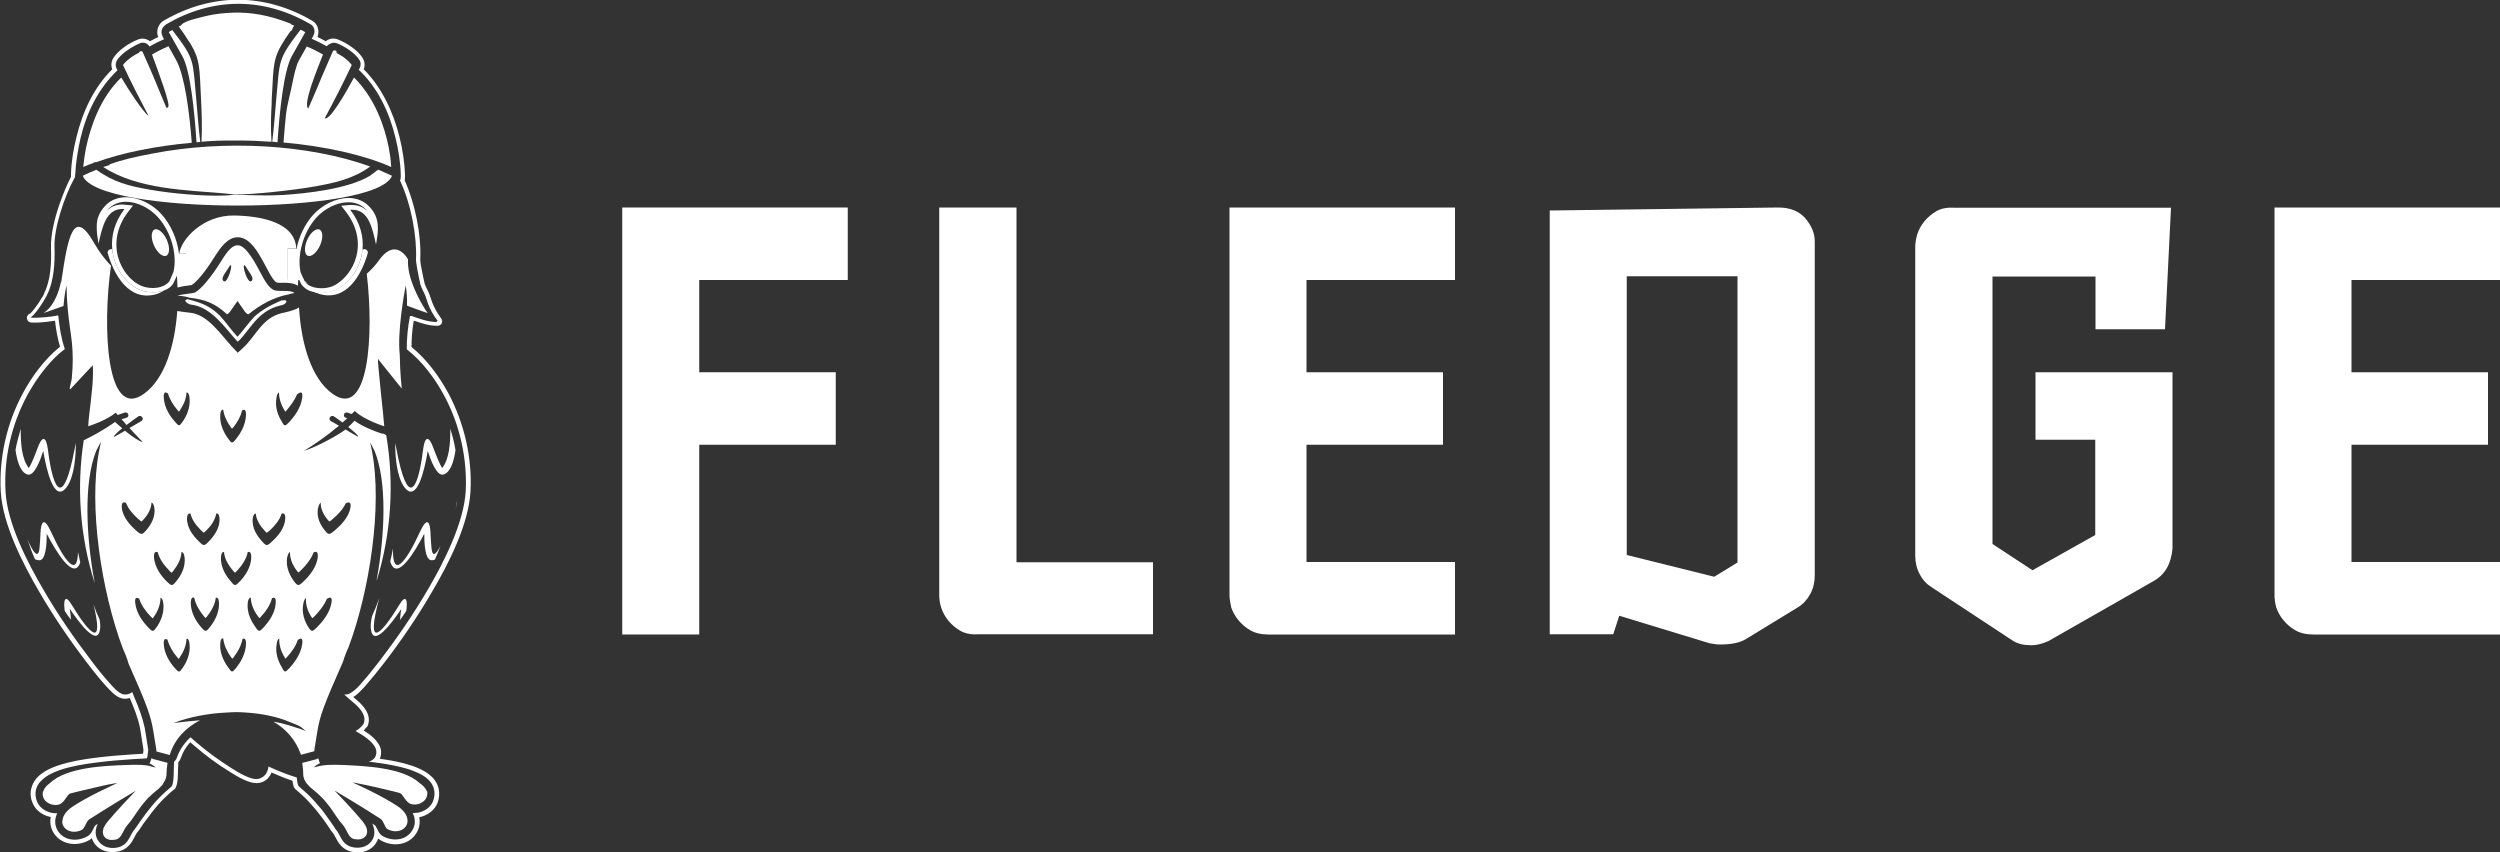 <?xml version="1.0" encoding="utf-8"?>
<!-- Generator: Adobe Illustrator 23.0.6, SVG Export Plug-In . SVG Version: 6.00 Build 0)  -->
<svg version="1.1" id="Layer_1" xmlns="http://www.w3.org/2000/svg" xmlns:xlink="http://www.w3.org/1999/xlink" x="0px" y="0px"
	 viewBox="0 0 1000 340.9" style="enable-background:new 0 0 1000 340.9;" xml:space="preserve">
<rect x="0" y="0" width="1000" height="340.9" fill="#333333" stroke="none"/>
<style type="text/css">
	.st0{fill-rule:evenodd;clip-rule:evenodd;fill:#050505;}
	.st1{fill-rule:evenodd;clip-rule:evenodd;fill:#2B2B28;}
	.st2{fill-rule:evenodd;clip-rule:evenodd;fill:#FFCC04;}
	.st3{fill-rule:evenodd;clip-rule:evenodd;fill:#EF8B22;}
	.st4{fill-rule:evenodd;clip-rule:evenodd;fill:#FFFFFF;}
	.st5{fill-rule:evenodd;clip-rule:evenodd;fill:#3F3E3B;}
	.st6{fill-rule:evenodd;clip-rule:evenodd;fill:#8E764C;}
	.st7{fill-rule:evenodd;clip-rule:evenodd;fill:#917E56;}
	.st8{fill-rule:evenodd;clip-rule:evenodd;fill:#B99B60;}
	.st9{fill-rule:evenodd;clip-rule:evenodd;fill:#60605E;}
	.st10{fill:#B99B60;}
	.st11{fill:#050505;}
	.st12{fill:#2B2B28;}
	.st13{fill:#FFCC04;}
	.st14{fill:#EF8B22;}
	.st15{fill:#FFFFFF;}
	.st16{fill:#3F3E3B;}
	.st17{fill:#8E764C;}
	.st18{fill:#917E56;}
	.st19{fill:#60605E;}
	.st20{fill:#525252;}
	.st21{fill-rule:evenodd;clip-rule:evenodd;fill:#525252;}
</style>
<polygon class="st15" points="248.9,253.7 248.9,253.8 279.7,253.8 279.7,177.9 334.3,177.9 334.3,148.9 279.7,148.9 279.7,112 
	339.1,112 339.1,83 248.9,83 "/>
<path class="st15" d="M406.6,83h-30.9v155.2c0,1.4,0.2,3.1,0.8,4.9c0.6,1.8,1.5,3.5,2.8,5.1c1.3,1.6,2.9,3,4.8,4.1
	c1.9,1.1,4.3,1.6,7.2,1.4h69.9v-28.8h-54.6V83z"/>
<path class="st15" d="M491.8,238.1c0,1.4,0.3,3,0.7,4.9c0.6,1.7,1.5,3.4,2.8,5c1.3,1.6,2.9,3,4.8,4.1c1.9,1.1,4.3,1.7,7.2,1.7H582
	v-29h-59.4v-46.9h54.6v-29h-54.6V112H582V83h-90.2V238.1z"/>
<path class="st15" d="M711.3,83l-91.4,1.2v169.5v0h25.4l2.4-7.4l36.1,11c1.6,0.3,3,0.5,4.3,0.5c4.6,0,8.1-0.8,10.3-2.2l20.8-12.7
	c2.1-1.3,3.7-3.1,4.9-5.3c1.2-2.2,1.8-4.7,1.8-7.4V96.6c0-3.2-1.2-6.2-3.7-9.2C719.7,84.5,716.1,83,711.3,83z M695,225l-9.3,5.7
	l-35-8.7V110.5H695V225z"/>
<path class="st15" d="M814.2,175.9h23.9V214L813,228.1l-16-10.5v-107h41.2v21.1H866l2.4-48.6h-86.7c-2.9-0.2-5.3,0.3-7.2,1.4
	c-1.9,1.1-3.5,2.5-4.8,4.1c-1.3,1.6-2.2,3.3-2.8,5.1c-0.5,1.8-0.8,3.5-0.8,4.9v123.7c0,2.7,0.6,5.2,1.8,7.4c1.2,2.3,2.8,4,4.9,5.3
	l32.5,21.4c1.8,1.1,4.2,1.7,7.2,1.7c2.2,0,4.5-0.6,6.9-1.7l41.9-23.9c4.7-2.6,7.2-7,7.7-13.2v-70.4h-54.8V175.9z"/>
<path class="st15" d="M1000,112V83h-90.2v155.1c0,1.4,0.2,3,0.7,4.9c0.6,1.7,1.5,3.4,2.8,5c1.3,1.6,2.9,3,4.8,4.1
	c1.9,1.1,4.3,1.7,7.2,1.7h74.7v-29h-59.4v-46.9h54.6v-29h-54.6V112H1000z"/>
<path class="st15" d="M164.6,138.8c0-3.5,0.3-7.1,0.9-10.5l0.5,0.1c2.8,1,6.1,2,9.1,1.9c0.7,0,1.3-0.4,1.6-1
	c0.3-0.6,0.2-1.3-0.2-1.9c-1.5-2-2.7-4.1-3.6-6.4c-0.6-1.5-1-3.2-1.7-4.6c-0.5-0.9-0.9-1.8-1.3-2.8c-0.5-2-0.9-4.1-1.3-6.2
	c-0.2-0.8-0.3-1.6-0.4-2.4c0-0.4-0.1-0.9-0.1-1.2c0.5-9.8-2.1-22.5-6.2-31.6c0-0.4,0.1-0.8,0.1-1.2c0-0.2,0-0.4,0-0.6
	c0-0.2,0-0.5,0-0.7c-0.2-4.9-1-10.1-2.2-14.9c-2.5-10-7-19.7-14.3-27.1c0.6-1.5,0.4-3.2-0.5-4.6c-2.1-3.2-6.3-5.9-9.8-7.3
	c-1.7-0.7-3.6-0.4-4.9,0.7c-1.1-0.6-2.2-1.2-3.3-1.7c0.4-1.1,0.5-2.3,0.2-3.4c-0.3-1.3-1.1-2.4-2.3-3.1c-19.2-11.2-40.2-11.2-59.5,0
	c-1.2,0.7-1.9,1.8-2.3,3.1c-0.3,1.2-0.3,2.3,0.2,3.4c-1.1,0.5-2.2,1.1-3.3,1.7c-1.3-1-3.1-1.4-4.8-0.7c-3.5,1.4-7.7,4.1-9.8,7.3
	c-0.9,1.4-1.1,3.1-0.5,4.6C37.5,35,33,44.8,30.6,54.8c-1.2,4.7-2.1,10-2.2,14.9c0,0.2,0,0.5,0,0.7c0,0.1,0,0.2,0,0.3
	c-1.8,3.5-3.3,7.3-4.6,11c-1.8,5.1-3.6,12.1-3.4,17.5c0.2,5.7-0.1,12.9-2.7,18v0.1c-0.1,0.3-0.2,0.6-0.4,0.9c-0.6,1-1.2,1.9-1.8,2.9
	c-0.6,0.9-2.7,3.9-3.6,4.4c-0.8,0.3-1.3,1.1-1.1,2c0.1,0.8,0.8,1.5,1.7,1.5c1.9,0.1,3.9,0,5.7-0.2c1.1-0.2,2.5-0.3,3.8-0.5
	c0.4,3.5,1,7,2,10.4c-6.1,4.9-11.3,11.9-14.9,18.7c-6.4,11.9-9.5,25.6-8.8,39.1c0.7,13.2,8.9,29.1,15.5,40.4
	c5.7,9.8,12.1,19.2,19,28.2c2.4,3.2,4.9,6.3,7.5,9.2c1.6,1.7,3.9,4.4,6.3,5c0.6,0.2,1.2,0.2,1.8,0.2c0.5-0.1,1-0.1,1.5-0.3
	c0,0.1,0.1,0.1,0.1,0.2c1.6,3.8,3.2,7.7,4,11.8c0.1,0.6,0.2,1.2,0.3,1.8c0.3,2.1,0.7,4.2,1,6.3c0,0.3,0.1,0.6,0.1,0.9
	c-0.1,0.4-0.1,0.9-0.2,1.3c-1.6,0.1-3.3,0.2-4.9,0.3c-4.7,0.3-9.4,0.7-14,1.3c-5,0.6-10.3,1.5-15.1,3.1c-4.4,1.5-9.3,4-10.6,8.9
	c-0.6,2-0.4,4.1,0.4,6c1.2,3.1,4.1,5.1,7.3,5.7c-0.4,2.1-0.1,4.2,1,6.1c2.9,5,9.4,5.9,14.3,3.2c0.4-0.3,0.8-0.5,1.1-0.8
	c0.3,0.8,0.7,1.6,1.3,2.4c2.3,2.9,6.2,3.7,9.7,2.8c1.1-0.3,2.1-0.8,3-1.5c1.4-1.1,2.1-2.3,2.9-3.8c0.5-0.9,0.9-1.9,1.6-2.6
	c0.3-0.3,0.5-0.7,0.8-1.1c0.4-0.6,0.8-1.2,1.2-1.8c1.2-1.6,2.3-3.1,3.5-4.7c0.4-0.5,0.8-1,1.2-1.5c1.6-2,3.4-3.9,5.4-5.7
	c0.6-0.6,1.2-1.1,1.8-1.6c0.4-0.3,1-0.7,1.2-1.2c0.9-1.8,0.9-5.3,0.9-7.3c0.1-0.9,0.1-1.8,0.1-2.7c0.4-0.5,0.8-1.1,1-1.7
	c0.8-2.4,2.1-4.6,3.8-6.4c0.5,0.4,0.9,0.8,1.4,1.2c4.5,3.9,9.3,7.5,14.4,10.6c3,1.9,8.4,5.3,12.1,4.4c2.4-0.6,3.8-2.1,4.6-4.1
	c2.8,1.2,5.6,2.4,8.4,3.3c0.1,1,0.3,2,0.7,2.8c0.3,0.5,0.8,0.9,1.2,1.2c0.6,0.5,1.2,1.1,1.8,1.6c1.9,1.7,3.7,3.7,5.4,5.7
	c0.4,0.5,0.8,1,1.2,1.5c1.2,1.5,2.4,3.1,3.5,4.7c0.4,0.6,0.8,1.2,1.2,1.8c0.2,0.4,0.5,0.8,0.8,1.1c0.7,0.8,1.1,1.7,1.6,2.6
	c0.8,1.5,1.6,2.8,2.9,3.8c0.9,0.7,1.9,1.2,3,1.5c3.5,0.9,7.4,0.2,9.7-2.8c0.6-0.8,1-1.6,1.3-2.4c0.3,0.3,0.7,0.6,1.1,0.8
	c4.9,2.7,11.4,1.9,14.3-3.2c1.1-1.9,1.4-4,1-6.1c3.1-0.6,6.1-2.7,7.3-5.7c0.7-1.9,0.9-4,0.4-6c-1.3-4.9-6.2-7.4-10.6-8.9
	c-4.1-1.4-8.5-2.2-12.9-2.8c0.1-0.1,0.1-0.3,0.2-0.4c0.5-1.5,0.5-3.2-0.2-4.6c-1.1-2.5-3.8-4.7-6.4-6.3c0.4-0.5,0.8-1,1.5-1.7
	c1.8-4.1-1.2-7.9-4.2-10.4c-0.5-0.4-1-0.9-1.5-1.3c1.9-1.1,3.6-3.1,4.9-4.5c2.6-3,5.1-6.1,7.5-9.2c6.9-9,13.3-18.4,19-28.2
	c6.7-11.3,14.8-27.2,15.5-40.4c0.7-13.5-2.5-27.2-8.8-39.1C175.7,150.6,170.7,143.7,164.6,138.8z M186.3,196.3
	c-0.7,12.8-8.8,28.7-15.2,39.6c-5.7,9.7-12.1,19.1-18.9,28c-2.4,3.1-4.8,6.2-7.4,9.1c-0.9,1.1-2.5,2.9-4.1,3.9
	c-0.6,0.4-1.1,0.7-1.6,0.8c-0.4,0.1-0.8,0.1-1.2,0.1c-0.1,0-0.2,0-0.2,0c0.6,0.6,1.3,1.2,1.9,1.7c0.7,0.6,1.4,1.2,2.1,1.8
	c2.3,2,5.1,5,3.7,8.3c-1.1,1.4-2.1,2.3-3.2,2.8c2.9,1.6,6.8,4.1,8,6.8c0.4,1,0.5,2.1,0.1,3.1c-0.1,0.3-0.3,0.5-0.4,0.8
	c0,0,0,0.1-0.1,0.1c-0.6,0.8-1.4,1.2-2.3,1.5c0.6,0.1,1.3,0.1,1.9,0.2c4.9,0.6,10.1,1.5,14.7,3c3.3,1.2,7.3,2.9,8.9,6.2
	c0.3,0.5,0.5,1,0.6,1.6c0.4,1.6,0.2,3.3-0.4,4.8c-1.2,3.1-4.8,4.9-8.1,4.7c0.1,0.2,0.2,0.5,0.3,0.7c0.8,2,0.7,4.2-0.4,6.1
	c-2.4,4.2-7.8,4.7-11.8,2.5c-1.2-0.6-1.7-1.6-2.2-2.7c-0.2-0.3-0.3-0.6-0.5-0.9c-0.1-0.1-0.2-0.4-0.3-0.6c0,0,0,0,0,0
	c-0.4-0.3-0.9-0.6-1.3-0.9c1.1,2.4,1.3,5-0.4,7.2c-1.9,2.4-5,2.9-7.8,2.2c-0.8-0.2-1.6-0.6-2.3-1.1c-2.1-1.7-2.5-4.2-4.2-6.1
	c-0.1-0.1-0.3-0.4-0.5-0.8c-0.8-1.1-2.4-3.5-4.2-5.9c-0.6-0.8-1.2-1.6-1.9-2.3c-4.1-5.1-8.1-7.9-8.2-8.2c0,0,0-0.1-0.1-0.2
	c0,0,0,0,0,0c-0.3-0.7-0.5-1.9-0.6-3.2c-3.9-1.2-7.7-2.7-11.3-4.4c-0.3,2-1.1,3.7-2.9,4.5c-0.3,0.2-0.6,0.3-1,0.4
	c-2.9,0.8-8.3-2.6-10.7-4.1c-4.9-3.1-9.8-6.6-14.2-10.4c-0.8-0.7-1.6-1.4-2.4-2.1c-2.4,2.2-4.4,5-5.5,8.3c-0.2,0.6-0.6,1.1-1.1,1.5
	c-0.1,3.4,0,8.1-0.8,9.6c0,0,0,0,0,0.1c0,0,0,0.1-0.1,0.1c-0.1,0.3-4.1,3.1-8.2,8.2c-3.1,3.7-6.1,8.4-6.6,9
	c-1.7,1.9-2.1,4.4-4.2,6.1c-0.7,0.5-1.5,0.9-2.3,1.1c-2.8,0.7-5.9,0.2-7.8-2.2c-1.8-2.2-1.6-4.8-0.5-7.2c-0.4,0.3-0.8,0.5-1.1,0.8
	c-0.1,0.2-0.2,0.4-0.3,0.5c-0.5,1.1-1,2.2-1.8,3c-0.3,0.3-0.6,0.6-1.1,0.8c-4,2.2-9.4,1.7-11.8-2.5c-1.1-1.9-1.2-4.1-0.4-6.1
	c0.1-0.2,0.2-0.5,0.3-0.7c-3.3,0.2-6.9-1.6-8.1-4.7c-0.6-1.5-0.8-3.2-0.4-4.8c0.4-1.4,1.1-2.6,2.1-3.5c2-2.1,4.9-3.4,7.5-4.3
	c4.7-1.6,9.9-2.4,14.7-3c4.6-0.6,9.2-1,13.9-1.3c1.7-0.1,3.4-0.2,5.2-0.3c0.3,0,0.7-0.1,1-0.1c0.1-0.3,0.1-0.7,0.2-0.9
	c0.1-0.8,0.2-1.7,0.3-2.5c0-0.2-0.1-0.4-0.1-0.6c-0.3-2.1-0.7-4.2-1-6.3c-0.1-0.6-0.2-1.2-0.3-1.8c-0.9-4.2-2.4-8.2-4.1-12.1
	c-0.3-0.8-0.6-1.5-0.9-2.3c-0.7,0.6-1.5,0.9-2.5,1c-0.4,0-0.8,0-1.2-0.1c-1.8-0.4-4.2-3.1-5.4-4.5c-2.6-2.9-5.1-6-7.4-9.1
	c-6.8-8.9-13.3-18.3-18.9-28C11,225.1,2.8,209.2,2.2,196.4c-0.7-13.2,2.4-26.5,8.6-38.1c2.7-5,6.4-10.4,10.7-14.8
	c0.1-0.1,0.2-0.2,0.3-0.3c0.6-0.6,1.2-1.1,1.7-1.6c0.3-0.3,0.7-0.6,1.1-0.9c0.3-0.3,0.6-0.5,1-0.8c0.1-0.1,0.2-0.2,0.3-0.3
	c0,0,0-0.1,0-0.1c-1.4-4.1-2.1-8.4-2.6-13.3c-0.1,0-0.2,0-0.3,0c-2.6,0.6-8,1-10.3,0.9c0.1,0,0.1-0.1,0.2-0.1c-0.3,0-0.5,0-0.8,0
	c1.6-0.6,5.2-6,6.8-9.2c2.7-5.5,3.1-12.9,2.9-18.9c-0.3-7.3,3.8-20.2,8.2-28.1c0-0.4,0-0.7,0.1-1.1c0.2-4.7,1.1-10,2.1-14.4
	c2.4-10.3,7.2-20,14.8-27.2c-0.2-0.3-0.3-0.5-0.4-0.7c-0.5-1.1-0.4-2.3,0.2-3.3c0.5-0.7,1.1-1.5,1.8-2.1c2.1-2,5-3.7,7.4-4.7
	c1.4-0.6,3,0,3.8,1.3c1.9-1.1,3.9-2.1,5.8-2.9c-0.2-0.4-0.4-0.8-0.6-1.2c-0.4-0.8-0.5-1.6-0.3-2.5c0.2-0.7,0.5-1.2,1-1.6
	c0.2-0.2,0.5-0.5,0.8-0.7c18.7-10.9,39-10.9,57.7,0c0.8,0.4,1.3,1.1,1.5,2c0.2,0.9,0.1,1.7-0.3,2.5l-0.7,1.3c2,0.9,4.1,1.9,6,3
	c0.3-0.4,0.7-0.7,1.2-0.9c0.8-0.5,1.9-0.7,2.8-0.3c3.1,1.2,7.1,3.7,9,6.6c0.7,1,0.7,2.2,0.2,3.3c-0.1,0.2-0.2,0.4-0.4,0.7
	c7.6,7.2,12.2,16.9,14.7,27.2c1.1,4.4,2,9.9,2.1,14.6c0,0.2,0,0.4,0,0.5c0,0.2,0,0.4,0,0.7c0,0.5-0.1,0.9-0.3,1.3
	c4.5,9.5,6.8,22.5,6.4,31.4c-0.1,1.2,0.8,5.8,1.8,10.4c0.4,1.1,0.9,2.1,1.4,3.1c1.2,2.2,1.3,5.8,5.5,11.3c-0.2,0-0.3,0-0.5,0
	c0.1,0.1,0.2,0.3,0.3,0.4c-3.5,0.1-7.7-1.5-10.2-2.4l-0.7,0c-0.9,4.4-1.3,8.9-1.3,13.3c6.3,4.9,11.5,12,15,18.6
	C183.9,169.8,186.9,183.2,186.3,196.3z"/>
<path class="st15" d="M65.5,313c1.5-2.3,1-3.8,1.2-5.3c0.1-0.8,0.2-1.7,0.3-2.6c0,0-0.1,0-0.1,0l-5.3-1.4c-0.4-0.1-0.7-0.2-1-0.4
	c-0.3,0.9-0.5,1.6-0.8,2.1c1,0.4,1.8,1,2.5,1.6c-0.7-0.2-1.7-0.3-2.8-0.4c0.5,0,1.1,0,1.8,0.1c-3.6-1-7.2-0.8-10.9-0.7
	c-8.1,0.3-23.8,0.8-30.5,7.3c-1.4,1-2.3,2.1-2.6,3.3c0,0,0-0.1-0.1-0.1c-0.2,0.8-0.2,1.7,0.2,2.7c0.8,1.8,2.9,2.8,4.9,2.8
	c0.9,0,1.8-0.3,2.4-0.8c1.6-1.3,2.3-3.5,3.4-3.8c1.4-0.4,2.8-0.7,4-1c7.3-1.8,11.5-2.7,13.5-3c0.8-0.1,1.2-0.2,1.4-0.2l0,0
	c-1.3,0.6-12.2,5.5-18.2,9.6c-2.7,1.9-3.8,3.9-3.8,5.6c0-0.1-0.1-0.1-0.1-0.2c-0.3,3.5,3.9,5.9,8.1,3.6c0.1-0.1,0.2-0.2,0.3-0.3
	c0.6-0.7,1.1-2.3,1.9-3.3c0.1-0.1,0.3-0.3,0.4-0.4c6.7-4.3,17.1-10.6,18.7-11.5c-1.4,1.5-7.6,7.9-11.3,12.4c-0.6,0.7-1,1.4-1.3,2
	c0,0,0-0.1,0-0.1c-0.6,1.2-0.7,2.3-0.4,3.2c0,0.1,0,0.1,0.1,0.2c0,0.1,0.1,0.2,0.1,0.3c0,0.1,0.1,0.2,0.2,0.3c0,0,0,0,0,0
	c0.7,1.1,2.2,1.6,4,1.3c0.2,0,0.5-0.1,0.7-0.1c2.5-0.6,2.5-3.6,5-6.3c0.3-0.3,0.5-0.7,0.9-1.1c0.3-0.4,0.6-0.9,1-1.4
	c0.5-0.8,1.1-1.6,1.7-2.5c0.4-0.6,0.9-1.2,1.3-1.8c0.7-0.9,1.4-1.8,2.2-2.7c0.5-0.6,1.1-1.2,1.7-1.7c0.6-0.6,1.2-1.1,1.8-1.6
	c1.4-1.1,2.4-2.1,3.1-2.9C65.2,313.4,65.4,313.2,65.5,313z"/>
<path class="st15" d="M167.8,313.2c-6.8-6.3-22.3-6.8-30.3-7.2c-3.7-0.1-7.3-0.3-10.9,0.7c0.1,0,0.1,0,0.1,0
	c-0.5,0.1-0.9,0.1-1.2,0.2c0.7-0.6,1.5-1.2,2.5-1.6c-0.2-0.5-0.5-1.1-0.7-2c-0.2,0.1-0.5,0.3-0.8,0.4l-5.3,1.4c-0.1,0-0.2,0-0.3,0
	c0.1,0.9,0.2,1.8,0.3,2.6c0.2,1.5-0.3,3.1,1.2,5.3c0.1,0.2,0.3,0.4,0.5,0.6c0.7,0.9,1.7,1.8,3.1,2.9c0.6,0.5,1.2,1,1.8,1.6
	c0.6,0.6,1.1,1.1,1.7,1.7c0.8,0.9,1.5,1.8,2.2,2.7c0.5,0.6,0.9,1.2,1.3,1.8c0.6,0.9,1.2,1.7,1.7,2.5c0.4,0.5,0.7,1,1,1.4
	c0.3,0.4,0.6,0.8,0.9,1.1c2.5,2.7,2.5,5.7,5,6.3c0.2,0.1,0.5,0.1,0.7,0.1c1.8,0.3,3.2-0.3,4-1.3c0,0,0,0,0,0
	c0.1-0.1,0.1-0.2,0.2-0.3c0-0.1,0.1-0.2,0.1-0.3c0-0.1,0-0.1,0.1-0.2c0.3-0.9,0.2-1.9-0.4-3.2c0,0,0,0.1,0,0.1
	c-0.3-0.6-0.7-1.3-1.3-2c-3.6-4.4-9.6-10.6-11.2-12.3c2.1,1.2,12.1,7.2,18.5,11.4c1.2,0.9,1.7,3.5,2.6,4c4.2,2.3,8.4-0.1,8.1-3.6
	c0,0,0,0,0,0c-0.1-1.7-1.2-3.6-3.8-5.4c-6-4.1-16.9-9.1-18.2-9.6l0,0c0.2,0,0.6,0.1,1.4,0.2c2,0.4,6.2,1.2,13.5,3
	c1.3,0.3,2.6,0.6,4,1c1.1,0.3,1.8,2.5,3.4,3.8c0.6,0.5,1.5,0.8,2.4,0.8c1.9,0.1,4.1-1,4.9-2.8c0.4-1,0.4-1.9,0.2-2.7
	c0,0,0,0.1-0.1,0.1C170.2,315.3,169.3,314.2,167.8,313.2z"/>
<path class="st15" d="M172.6,219.3c-0.2-1.9-0.3-4.4-0.4-6.1c-0.2-4.6-1.4-6.5-4.1-0.7c-6.1,13.3-11.2,18.9-10.9,6.9
	c-0.3,1.7-0.7,3.4-1.1,5.1c0,0.1,0.1,0.3,0.1,0.4c2.6,7.8,9.8-4.3,13.5-11.4c0,3.8,0.3,10.7,3,10.6c0.5,0,0.9-0.1,1.3-0.3
	c0.8-1.8,1.5-3.7,2.2-5.5C174.5,221.7,173,223.1,172.6,219.3z"/>
<path class="st15" d="M182.9,200.3c0,0.1-0.1,0.5-0.3,1.1c-0.1,0.7-0.2,1.5-0.3,2.2C182.5,202.4,182.7,201.4,182.9,200.3z"/>
<path class="st15" d="M162.5,244.4l0.1-0.8c0.4-3.4-0.2-6.1-2.8-1.8c-8.1,13.3-13.5,17.5-8.1-2.5c-0.9,2.4-1.8,4.8-2.9,7.2
	c-0.4,2-0.7,3.8-0.4,5.4c1,7.1,8.3-2.6,12.1-8.3c-0.2,1.2-0.4,2.9-0.5,4.4C160.9,246.8,161.7,245.6,162.5,244.4z"/>
<path class="st15" d="M20.3,212.5c-2.7-5.8-3.9-3.9-4.1,0.7c-0.1,1.7-0.2,4.2-0.4,6.1c-0.5,4.7-2.7,1.4-4.9-3.7
	c0.9,2.7,1.9,5.4,3.1,8.1c0,0,0,0,0,0c0.6,0.2,1.1,0.4,1.7,0.4c2.7,0.1,3-6.8,3-10.6c3.7,7.1,10.8,19,13.4,11.5
	c-0.3-1.4-0.6-2.8-0.9-4.2C31,230.9,26.1,225.2,20.3,212.5z"/>
<path class="st15" d="M28.6,241.8c-2.6-4.3-3.2-1.6-2.8,1.8l0.1,0.8c0.8,1.2,1.6,2.4,2.5,3.5c-0.1-1.5-0.3-3.2-0.5-4.4
	c3.8,5.7,11.1,15.4,12.1,8.3c0.2-1.2,0.1-2.6-0.2-4.1c-0.9-1.9-1.7-3.9-2.4-5.9C41.6,258.9,36.3,254.5,28.6,241.8z"/>
<path class="st15" d="M80,288.1c-3.6,0.3-7.2,0.7-10.6,1.1c6.3-2.4,13.9-3.9,21.6-4.2c2.4-0.2,4.8-0.2,7.2,0
	c6.4,0.4,12.5,1.6,17.7,3.8c3.3,1.4,3.8,1.2,6.4,3.6c-2.5-1-4.3-1.5-6.8-2.3c-2-0.6-4-1.1-6.1-1.4c4.9,2.8,8.9,7.2,11,13.2l5.3-1.4
	c0,0,0-0.8,1.3-8.3c1-5.9,2.4-9.9,10.2-27.5c0.6-2.1,1.7-4.8,2.1-5.5c8.6-22.8,13.7-56.8,9.5-78.7l-0.7-3.5l1.7,3.3
	c5.1,12.4,4.2,33.7,0.8,52c0.1-0.2,0.1-0.5,0.2-0.7c0,0.2-0.1,0.4-0.1,0.6c5.9-19.2,7-39.1,3.8-58.1c-0.3-0.2-0.7-0.4-1-0.6
	c-0.3,0-0.6,0-0.9-0.1c-3.1-1-7.4-2.7-10.8-5.1c-0.8,0.9-1.7,1.8-2.5,2.5c2.1,1.7,4,3.3,4,3.9c-0.2,0-2.6-1.4-5.1-2.9
	c-2.4,1.9-11.6,7.1-16.6,8.5c3.7-2.2,8.7-5.6,14-10c-1.6-0.9-2.9-1.7-3.3-1.9c-0.5-0.3-0.7-1-0.3-1.5c0.3-0.5,1-0.7,1.5-0.4
	c0.5,0.3,1.9,1.3,3.5,2.5c0.6-0.6,1.3-1.1,1.9-1.7c-0.2-0.1-0.4-0.1-0.6-0.2c-0.6-0.2-0.9-0.8-0.7-1.3c0.1-0.6,0.7-0.9,1.3-0.8
	c0.6,0.2,1.2,0.4,1.8,0.6c0.4-0.4,0.8-0.8,1.2-1.2c3.9,3.7,11.8,6.1,11.8,6.1c-0.1-2.4-2.8-26.1-2.5-26.9l9.4,11.7c0,0,0,0,0,0
	l0.1,0.1c0,0-0.7-6-0.8-13.6c-1-8.7,1.6-23.6,2.4-27.7c0.4,2.7,0.6,5.4,0.5,8.1c0,0,0.1,0,0.1,0c0,0,0,0,0,0.1
	c0.7,0.3,8.1,3,8.1,2.9c-0.1-0.1-0.1-0.2-0.2-0.3l0.2,0.1c0,0-0.2-0.3-0.6-0.7c-2.6-4.1-7.6-13-7.2-20.4c0-0.7,0-1.4,0-2.1
	c0,0.7,0,1.3,0,1.9c-2.7-4.4-6.9-6.2-11.6,0.4c-1.4,2-3.1,3.8-4.9,5.4c2.9,24.3,0.9,58.5-13.7,48c-8.5-6.1-12.5-19.9-13.4-34.5
	c-2,1.2-4.8,1.8-6.7,2.2c-8,1.9-10.2,8.7-15.5,13.8l-2.3,2.1l-2.1-2.2c-4.5-4.8-9.8-13.1-16.9-13.8c-1.7-0.2-3.5-0.4-5.2-0.7
	c-1,14.1-5.1,27.2-13.3,33.1c-15.2,11-16.7-26.9-13.2-51.2c-2.4-2.5-4.7-5.5-6.7-9c-8.3-14.7-10.6-2.6-13.2,15.6l-0.1-0.1
	c0.2-0.9,0.4-2,0.5-3c-1.7,12.5-7.4,15.3-7.4,15.3l0.4-0.1c-0.2,0.2-0.4,0.2-0.4,0.2l7.9-2.8c0.2-2.5,0.5-5.1,1.2-8.3
	c0.3,15.4,2.5,19.6,2.5,29.5c0,2.3-0.1,4.9-0.4,7.9c-0.1,0.9-0.8,3.2-0.8,3.9c0,0.3,0.1,0.4,0.4,0.1l8.8-9.4
	c0.1,0.9,0.1,1.9,0.1,2.9c0,7.2-1.7,16.3-1.9,21.4c0,0,0,0,0,0c0,0,0,0.1,0,0.1c0,0,6.9-2.1,11-5.4c0.3,0.3,0.5,0.6,0.8,0.9
	c1-0.4,2-0.7,2.9-1c0.6-0.1,1.2,0.2,1.3,0.8c0.2,0.5-0.1,1.1-0.7,1.3c-0.7,0.2-1.4,0.4-2,0.6c0.7,0.8,1.4,1.5,2,2.3
	c2.1-1.6,4.2-3.1,4.8-3.5c0.5-0.3,1.2-0.1,1.5,0.4c0.4,0.5,0.2,1.2-0.3,1.5c-0.5,0.3-2.6,1.5-4.8,2.8c0.9,1,1.8,2,2.7,2.9
	c0.4,0.4,0.8,0.8,1.1,1.2c0.1,0.1,0.1,0.1,0.2,0.2c0.4,0.4,0.9,0.9,1.3,1.3c-1.2-0.1-4.2-2.1-7.1-4.5c-2.3,1.3-4.3,2.5-4.5,2.5
	c0-0.5,1.5-2,3.4-3.5c-1-0.9-2-1.7-2.9-2.5c-4.3,3.1-9.7,6-12.5,7.3c-2.9,18.7-1.6,38.4,4.4,57.2c-3.5-18.6-4.5-40.4,0.6-53l1.9-3.7
	l-0.8,4c-4.2,21.9,0.9,55.8,9.5,78.7c0.4,0.9,1.8,4,2.3,6.1c7.6,17.1,8.9,21,9.9,26.9c1.3,7.5,1.3,8.3,1.3,8.3l5.3,1.4
	C69.8,295.6,74.4,291,80,288.1z M88.1,165.9c0.1-1.6,0.6-2.1,1.2-2c0.3,2.5,1.5,4.8,2.9,6.8c0.1,0.1,0.4,0.5,0.6,0.8
	c0.3-0.3,0.6-0.7,0.7-0.8c1.5-1.9,2.8-4.2,3.3-6.5c0.9-0.6,1.6-0.4,1.6,1.7c-0.1,4.2-2.4,7.7-3.9,9.6c-1.6,2-1.8,2-3.2,0
	C89.9,173.6,87.8,170.1,88.1,165.9z M131.7,208.6c0.4-0.1,1.3-0.9,1.5-1.1c1.9-1.6,4-3.8,5.1-6.2c1.3-0.6,2.2-0.5,1.9,1.6
	c-0.6,4-4,7.3-6.2,9.2c-2.3,1.9-2.6,2-4.1,0c-1.5-1.8-3.6-5.2-2.6-9.2c0.3-1,0.6-1.6,1-1.8c-0.1,2.4,1.1,4.7,2.6,6.6
	C131,207.8,131.5,208.4,131.7,208.6z M91.3,267c-1.4-1.9-3.5-5.4-3.2-9.6c0.1-1.7,0.6-2.2,1.2-2c0.3,2.7,1.5,5.2,3,7.3
	c0.1,0.2,0.4,0.5,0.6,0.8c0.3-0.2,0.6-0.6,0.7-0.8c1.6-2.1,2.9-4.5,3.4-7.1c0.8-0.4,1.4-0.1,1.4,1.9c-0.1,4.2-2.4,7.7-3.9,9.6
	C92.9,269.1,92.7,269.1,91.3,267z M69.9,267.2c-1.7-1.9-4.2-5.4-4.4-9.6c-0.1-2.1,0.6-2.3,1.5-1.7c0.7,2.5,2.1,4.9,3.8,6.9
	c0.1,0.1,0.4,0.5,0.7,0.8c0.2-0.3,0.4-0.6,0.5-0.8c1.5-2.2,2.5-4.7,2.6-7.3c0.6-0.1,1,0.4,1.2,2c0.5,4.2-1.4,7.7-2.7,9.6
	C71.7,269.1,71.6,269.1,69.9,267.2z M58.5,212.1c-1.7,1.9-1.9,2-4.2,0c-2-1.8-5.3-5.2-5.6-9.2c-0.1-1.9,0.6-2.2,1.7-1.8
	c0.9,2.5,2.9,4.7,4.8,6.4c0.2,0.2,1,0.9,1.4,1.1c0.3-0.2,0.8-0.8,1-1c1.6-1.8,2.9-4.1,3-6.6c0.5,0.2,0.9,0.7,1.1,1.9
	C62.4,206.9,60.1,210.2,58.5,212.1z M130.7,239.6c1.3-0.9,2.3-0.9,1.9,1.5c-0.7,4.2-3.7,7.7-5.7,9.7c-2,2-2.2,2.1-3.6,0
	c-1.2-1.9-2.9-5.5-1.9-9.7c0.3-1.1,0.6-1.7,1-1.9c-0.2,2.5,0.6,5.1,2,7.3c0.1,0.2,0.3,0.5,0.5,0.8c0.4-0.3,0.9-0.8,1.1-1
	C127.8,244.4,129.7,242.1,130.7,239.6z M127.1,222.8c-0.4,4.2-3.6,7.8-5.6,9.7c-2.1,2-2.4,2-3.9,0c-1.4-1.9-3.5-5.5-2.7-9.7
	c0.3-1.2,0.7-1.8,1.1-2c-0.1,2.6,1,5.2,2.6,7.3c0.1,0.1,0.5,0.7,0.7,0.9c0.4-0.2,1.1-0.9,1.3-1.1c1.9-1.9,3.9-4.3,4.8-6.9
	C126.5,220.4,127.3,220.7,127.1,222.8z M114.1,207.3c-0.1,4-3.2,7.4-5.2,9.2c-2.1,2-2.4,2-4.1,0c-1.7-1.8-4.2-5.2-3.7-9.2
	c0.2-1.3,0.6-1.8,1.2-1.9c0.2,2.5,1.7,4.9,3.4,6.7c0.1,0.2,0.7,0.8,1,1c0.4-0.2,1.2-0.9,1.4-1.1c1.8-1.7,3.8-4,4.5-6.5
	C113.5,205.1,114.2,205.5,114.1,207.3z M103.1,246.4c0.2,0.2,0.5,0.6,0.7,0.9c0.3-0.3,0.7-0.8,0.9-1c1.8-1.9,3.4-4.4,4.1-7
	c0.9-0.5,1.6-0.2,1.5,1.8c-0.2,4.2-2.9,7.7-4.7,9.7c-1.8,2-2.1,2.1-3.5-0.1c-1.4-1.9-3.5-5.5-3-9.7c0.2-1.4,0.7-2,1.2-2
	C100.4,241.7,101.5,244.2,103.1,246.4z M96,232.5c-1.9,2-2.1,2-3.7,0c-1.7-1.9-4.2-5.5-3.9-9.7c0.1-1.5,0.6-2.1,1.2-2
	c0.1,1.3,0.5,2.5,1,3.6c0.7,1.3,1.5,2.6,2.5,3.7c0.1,0.2,0.6,0.8,0.9,1c0.4-0.3,0.9-0.9,1.1-1.1c1.8-2,3.5-4.5,4-7.2
	c0.8-0.2,1.4,0.2,1.4,2C100.5,227,97.8,230.6,96,232.5z M76.3,241.1c0.1-1.9,0.6-2.3,1.4-2c0.5,2.6,2,5.1,3.7,7.2
	c0.1,0.1,0.5,0.6,0.8,0.9c0.3-0.2,0.7-0.7,0.8-0.9c0.9-1.1,1.7-2.4,2.3-3.7c0.5-1.1,0.9-2.3,1-3.5c0.7-0.2,1.2,0.3,1.3,2
	c0.2,4.2-2.1,7.8-3.6,9.7c-1.6,2-1.8,2.1-3.6,0C78.7,248.9,76.3,245.3,76.3,241.1z M83.6,216.5c-1.9,2-2.2,2-4.1,0
	c-1.9-1.8-4.8-5.2-4.7-9.2c0.1-1.6,0.6-2,1.4-1.9c0.5,2.5,2.3,4.8,4.1,6.6c0.2,0.2,0.9,0.9,1.2,1.1c0.3-0.2,1-0.9,1.2-1.1
	c1-1,2-2.2,2.7-3.5c0.5-1,0.9-2,1.1-3.1c0.7-0.1,1.2,0.4,1.3,1.9C88.1,211.3,85.4,214.6,83.6,216.5z M63.1,220.9
	c0.7,2.7,2.5,5.2,4.4,7.1c0.2,0.2,0.8,0.9,1.1,1.1c0.3-0.2,0.8-0.8,0.9-1c1.6-2.1,3-4.6,3.1-7.3c0.6,0,1,0.6,1.2,2
	c0.6,4.2-1.7,7.8-3.3,9.7c-1.6,2-1.8,2-3.9,0c-1.9-1.9-4.8-5.5-5-9.7C61.5,220.9,62.2,220.5,63.1,220.9z M112.8,267
	c-1.2-1.9-2.9-5.4-2.1-9.6c0.2-1.3,0.6-1.9,1-2c-0.1,2.6,0.7,5.2,2.1,7.4c0.1,0.2,0.2,0.5,0.4,0.7c0.3-0.3,0.6-0.7,0.8-0.9
	c1.7-1.9,3.3-4.1,4.1-6.6c1.2-0.9,2.1-0.9,1.8,1.5c-0.5,4.2-3.3,7.7-5,9.6C114,269.1,113.8,269.1,112.8,267z M59.2,250.9
	c-1.8-1.9-4.7-5.5-5.1-9.7c-0.3-2.2,0.5-2.4,1.6-1.7c0.8,2.6,2.6,5,4.4,6.9c0.2,0.2,0.7,0.7,1,1c0.2-0.3,0.5-0.7,0.6-0.9
	c1.5-2.2,2.5-4.8,2.5-7.4c0.5,0.1,0.9,0.7,1.1,2c0.6,4.2-1.3,7.8-2.6,9.7C61.3,252.8,61.1,252.9,59.2,250.9z M120.9,159
	c-0.5,4.2-3.3,7.7-5,9.6c-1.9,2-2.1,2.1-3.2,0c-1.2-1.9-2.9-5.4-2.1-9.6c0.2-1.3,0.6-1.9,1-2c0,2.5,0.8,4.8,2.1,7
	c0.1,0.1,0.3,0.4,0.4,0.7c0.3-0.3,0.7-0.7,0.8-0.9c1.5-1.8,3-3.8,3.9-6C120.1,156.7,121.2,156.4,120.9,159z M67.2,157.4
	c0.7,2.4,2.1,4.6,3.7,6.5c0.1,0.2,0.5,0.6,0.7,0.8c0.2-0.3,0.4-0.6,0.5-0.8c1.4-2.1,2.4-4.4,2.5-6.9c0.5-0.1,1,0.4,1.2,2
	c0.5,4.2-1.4,7.7-2.7,9.6c-1.4,2-1.5,2-3.2,0c-1.7-1.9-4.2-5.4-4.4-9.6C65.4,156.7,66.2,156.7,67.2,157.4z"/>
<path class="st15" d="M176.9,187.2c-1.1-1.5-2.6-5.5-3.5-7.9c-1.7-4.7-3.4-5.5-4.2,0.8c-2.1,16.8-6.2,22.9-10.6-0.3l-0.5-2.6
	c-0.1,4.7,0.5,13.4,3.6,17.6c5,6.8,8.1-6.7,9.4-14.4c1.2,3.7,3.6,10.2,6.3,9.4s4.1-4.9,4.8-9.8c-0.5-2.9-1.2-5.7-2.1-8.5
	C180.2,177.2,179.7,183.6,176.9,187.2z"/>
<path class="st15" d="M6.2,180c0.7,4.9,2.1,9,4.8,9.8c2.7,0.8,5.1-5.7,6.3-9.4c1.3,7.7,4.4,21.2,9.4,14.4c3.1-4.2,3.7-12.9,3.6-17.6
	l-0.5,2.6c-4.4,23.2-8.5,17.1-10.6,0.3c-0.8-6.3-2.5-5.5-4.2-0.8c-0.9,2.4-2.4,6.4-3.5,7.9c-2.8-3.6-3.3-10-3.2-15.7
	C7.5,174.3,6.7,177.1,6.2,180z"/>
<path class="st15" d="M114.9,99.5h3.6c-0.4-10.6-14.1-13.1-24.8-13.3c-12.6-0.2-21.4,9.7-22,15.3h2.7v8.9h-3.6l0,0
	c0.1,1.5,0.1,3,0.2,4.6c1-0.3,2-0.4,2.9-0.6c0.7-0.1,2-0.2,2.8-0.4c3.2-2.1,7.5-8.6,9.4-11.7c2-3.1,4.9-7.4,9-7.4
	c4.1,0,7,4.3,8.9,7.5c1.4,2.3,2.6,4.8,3.9,7.1c0.6,1,1.7,3,2.8,3.5c0.5,0.2,2.4,0.1,3,0.1c2,0,3.9,0.2,5.5,1.2c0-0.8,0-1.6,0.1-2.5
	h-4.3V99.5z"/>
<path class="st15" d="M25,99.1C25,99.1,25,99.1,25,99.1C25,99.1,25,99.1,25,99.1C25,99.1,25,99.1,25,99.1z"/>
<path class="st15" d="M66.5,102.3c1.4-0.6,1.5-3.5,0.2-6.4c-1.3-2.9-3.5-4.7-4.9-4.1c-1.4,0.7-1.5,3.5-0.2,6.4
	C62.9,101.1,65.1,102.9,66.5,102.3z"/>
<path class="st15" d="M123.1,102.3c1.4,0.6,3.6-1.2,4.9-4.1c1.3-2.9,1.2-5.7-0.2-6.4c-1.4-0.6-3.6,1.2-4.9,4.1
	C121.6,98.8,121.7,101.7,123.1,102.3z"/>
<path class="st15" d="M122.7,18.6c-1,1.8-2.1,3.7-3.1,5.5c-1.2,2.2-2,6-2.5,8.5c-0.8,4.3-2.2,8.8-2.7,13.2c-0.4,3.7-0.7,7.5-1,11.2
	c16.8,1.5,32.3,5,43.1,9.8c0-0.3-0.1-0.7-0.1-1c0-0.1,0-0.1,0-0.2c0-0.3-0.1-0.6-0.1-0.9c0-0.1,0-0.1,0-0.2c0-0.3-0.1-0.7-0.1-1
	c0-0.1,0-0.1,0-0.2c-0.1-0.4-0.1-0.8-0.2-1.2c0,0,0-0.1,0-0.1c-0.2-0.9-0.3-1.9-0.5-3c0,0,0,0,0,0c-1.7-8.5-5.5-19.7-13.9-28
	c-3.3,6.2-9.8,17.4-11.7,16.3c3.8-7.1,7.4-14.1,10.8-21.3c0,0-1.7-2.6-6.1-4.8c0,0,0,0,0,0c0.2-0.4,0-0.9-0.5-1
	c-0.4-0.2-0.8,0-1,0.4c-5.2,12-4.7,10.8-6.8,15.9l-3,6.9c-2.2-1.6,3.4-15.3,5.9-21.6C127.1,20.6,124.9,19.5,122.7,18.6z"/>
<path class="st15" d="M34.4,59.2c-0.6,3-0.9,5.6-1.1,7.6c1.3-0.6,2.6-1.1,4-1.6c0,0,0-0.1,0.1-0.1c0.2-0.2,0.6-0.3,1-0.2
	c10.4-3.8,23.9-6.5,38.3-7.8c-0.9-12-2.8-26.8-6.2-33c-1-1.9-2.1-3.7-3.1-5.6c-0.7,0.3-1.3,0.6-2,0.9c0,0,0,0,0,0
	c-1.6,0.7-3.1,1.6-4.6,2.4c2.3,6.3,7.7,20.4,6.4,21.1l-0.6,0.3l-2.6-6.2c-2.3-5.7-5.9-14-6.9-16.1c0,0,0-0.1-0.1-0.1l-0.1-0.3
	c0,0-0.1,0-0.1,0.1c-0.2-0.1-0.4-0.2-0.7-0.1c-0.2,0.1-0.4,0.3-0.5,0.6C51,23.3,49.2,26,49.2,26c3.2,6.9,6.7,13.6,10.3,20.5
	c-2.4-1.9-8-10.4-11-15.5C40,39.2,36.2,50.7,34.4,59.2C34.4,59.2,34.4,59.2,34.4,59.2z"/>
<path class="st15" d="M90.7,5.2c-3.2,0.2-6.4,0.7-9.5,1.5c-1.3,0.4-8,1.7-8.8,3.5c-0.3,0.1-0.6,0.3-0.9,0.4c0.9,1.2,1.7,2.4,2.4,3.4
	c0.7,1.1,1.5,2.4,2.3,3.5c3.9,6.5,3.6,9.8,4.2,21.9c0.3,5.8,0.5,11.6,0.2,17.3c0.8-0.1,1.6-0.1,2.4-0.2c2.8-0.2,5.6-0.3,8.4-0.3
	c0.1,0,0.2,0,0.4,0c1.1,0,2.2,0,3.3,0c0.1,0,0.1,0,0.2,0c4.5,0,8.9,0.2,13.3,0.5c-0.1-1.5-0.1-3-0.2-4.5c0-1.4,0-2.8,0-4.3
	c0-1,0.1-2.1,0.1-3.1c0.1-1.8,0.2-3.5,0.2-5.3c0.1-2.1,0.2-3.9,0.3-5.5c0.5-10,0.8-12.5,7.1-21.4c0.3-0.2,0.6-0.4,0.8-0.8
	c0.1-0.2,0.2-0.5,0.2-0.7c0.2-0.3,0.4-0.5,0.6-0.8c-0.3-0.2-0.7-0.3-1-0.4c-0.1-0.1-0.3-0.3-0.4-0.4c-1.2-0.5-2.5-1-3.8-1.4
	C105.3,5.6,98,4.6,90.7,5.2z"/>
<path class="st15" d="M120.2,11.9C110.9,24,112,24,110.5,39.6c-0.5,5.7-0.9,11.4-1.6,17.1c0.7,0,1.4,0.1,2.1,0.2
	c0.8-12.2,2.5-28.6,5.7-34.4c5.4-9.6,5.4-9.6,5.4-9.6C121.5,12.5,120.9,12.1,120.2,11.9L120.2,11.9z"/>
<path class="st15" d="M72.9,22.4c3.3,5.8,4.9,22.3,5.7,34.5c0.5,0,1-0.1,1.5-0.1c-0.7-5.7-1.1-11.5-1.6-17.2
	C77,24.1,78.2,24,68.9,12c-0.5,0.3-0.9,0.5-1.4,0.8C67.5,12.8,67.5,12.8,72.9,22.4z"/>
<path class="st15" d="M61.2,116.9c-1.8,0-3.6-0.3-5.1-0.9c-5.6-2.3-10.5-8.7-11.2-16.3c-0.2-0.1-0.5-0.1-0.7,0
	c-0.8,0.1-1.3,0.9-1.1,1.6c2.5,8.7,8.5,19.4,19.3,16.4c1.3-0.4,2.3-0.9,3.2-1.5C64.2,116.7,62.7,116.9,61.2,116.9z"/>
<path class="st15" d="M156.8,70.3c-1.7-0.8-3.5-1.5-5.2-2.3c0,0,0,0,0,0c-0.1-0.1-0.3-0.1-0.4-0.1l-3.2,2.4
	c-8.5,5.2-25.2,7.1-35,7.7c-7.4,0.4-12,0-19.1-0.1l-3.6,0.3c-8.6,0.4-21.6-0.8-30.2-2.3c-8.7-1.5-14.5-3-21.6-8
	c-0.1,0-0.1,0-0.2,0.1c0,0,0,0,0,0c-1.8,0.7-3.6,1.5-5.2,2.3C39.2,86.2,150.7,86.2,156.8,70.3z"/>
<path class="st15" d="M61.1,61.4c-6.6,1.2-12.5,2.6-16.9,4.2c-0.2,0.1-0.3,0.2-0.5,0.4c-0.8,0.3-1.6,0.6-2.4,0.8
	c13.7,9,33.2,9.2,48.9,10.6l3.6,0.4c7.2,0.1,24-1.8,31.4-3.1c8.6-1.5,16-3.1,22.9-8.1C123,57.6,89.5,55.9,61.1,61.4z"/>
<path class="st15" d="M147.1,101.3c0.2-0.7-0.3-1.5-1.1-1.6c-0.4-0.1-0.7,0-1,0.1c-0.7,7.6-5.6,14-11.2,16.3
	c-1.5,0.6-3.3,0.9-5.1,0.9c-1.1,0-2.2-0.1-3.3-0.4c0.7,0.4,1.5,0.7,2.4,1C138.6,120.7,144.6,110,147.1,101.3z"/>
<path class="st15" d="M121.8,112.2c0.1,0.1,0.1,0.2,0.1,0.3l0.2,0.3c0.3,0.4,0.7,0.8,1.2,1.2C122.9,113.4,122.4,112.8,121.8,112.2z"
	/>
<path class="st15" d="M95.1,136.7c4.9-4.5,7.7-12.3,17-14.5c0.4-0.1,0.8-0.2,1.2-0.3c1.1-0.6,1.6-1.3,1-1.7c-0.2-0.2-0.9-0.1-1.8,0
	c-4.8,2.1-7.6,3.7-10.7,6.4c-2.5,2.7-4.6,5.7-6.8,8.1c-2.4-2.5-4.5-5.7-7.1-8.5c-4-3.8-7-5-12.8-6.5c-1.9,0.2-0.7,1.5,1,2.1
	c0,0,0.1,0,0.1,0C84.8,122.7,90.4,131.8,95.1,136.7z"/>
<path class="st15" d="M109.3,115.9c-3.1-1.7-4.9-7-7.9-11.8c-5-8-7.8-8-12.7,0c-4.6,7.4-8.3,11.5-10.7,12.9c-0.8,0.4-5.2,0.6-7,1.3
	c1.8,0,3.7,0.4,4.9,0.8c6.4,0.7,10.3,2.4,14.9,6.6c0.9-0.2,1.7-1.8,4.2-5.3c2.7,3.8,3.4,5.3,4.4,5.3c4.7-3.8,10-6.8,15.9-7.9
	c0.9-0.3,1.8-0.5,2.5-0.6C115.7,115.6,111.4,117,109.3,115.9z M89.5,112.5c-1.6-1.2,1.1-3.8,2.4-6.2
	C93.6,104.6,91.1,113.6,89.5,112.5z M100.5,112.5c-1.6,1.1-4.2-7.9-2.4-6.2C99.4,108.7,102.1,111.3,100.5,112.5z"/>
<path class="st15" d="M133.8,116.2c5.6-2.3,10.4-8.7,11.2-16.3c0.5-5-0.8-10.7-4.9-16c0.3,0,0.6,0,0.8,0c6.5,0,8,7.1,9.5,13.9
	c1-5.7,1.7-10.5-2.6-15.1c-2.4-2.5-5.3-3.5-8.4-3.5c-5.2,0-10.7,2.9-14.2,6.8c-3.2,3.6-5.6,8.5-6.6,13.6h-0.1h-3.6v12.4h4.3h0.5
	c0.5,1,0.9,1.9,1,1.9c0,0,0,0,0,0c1.1,1.5,2.8,2.5,4.7,2.9c1.1,0.3,2.2,0.4,3.3,0.4C130.5,117.1,132.3,116.8,133.8,116.2z
	 M126.5,87.1c3.3-3.7,8.4-6.2,12.8-6.2c2.9,0,5.3,1,7.1,2.9c0.2,0.2,0.4,0.5,0.6,0.7c-1.5-1.5-3.5-2.5-6.2-2.5c-0.3,0-0.7,0-1,0
	l-3.3,0.3l2,2.6c4.2,5.5,5.6,11.8,4,17.8c-1.4,5.3-5.2,9.9-9.5,11.8c-1.3,0.5-2.8,0.8-4.4,0.8c-2.2,0-4.1-0.5-5.4-1.4
	c-0.5-0.3-0.9-0.7-1.2-1.2l-0.2-0.3c0-0.1-0.1-0.2-0.1-0.3c-0.4-0.8-1-2.1-1.5-3.3C118.8,101.9,121.3,92.9,126.5,87.1z"/>
<path class="st15" d="M74.4,101.5h-2.7h-0.1c-0.7-5.9-3.3-11.7-7-15.8c-3.4-3.9-9-6.8-14.2-6.8c-3.1,0-6.1,1-8.4,3.5
	c-2.4,2.6-3.3,5.2-3.3,8.1c-0.1,2.2,0.3,4.5,0.7,7c1.5-6.8,3.1-13.9,9.5-13.9c0.3,0,0.6,0,0.9,0c-4.1,5.4-5.4,11-4.9,16.1
	c0.7,7.6,5.6,14,11.2,16.3c1.5,0.6,3.3,0.9,5.1,0.9c1.5,0,3-0.2,4.4-0.7c1.4-0.5,2.7-1.3,3.5-2.5c0,0,0,0,0,0c0.1,0,1-2,1.6-3.3h0.1
	h3.6V101.5z M67.7,112.6L67.7,112.6c-1.3,1.6-3.7,2.6-6.6,2.6c-1.6,0-3.1-0.3-4.4-0.8c-4.4-1.8-8.1-6.4-9.5-11.7
	c-1.6-6-0.2-12.4,4-17.9l2-2.6L50,81.9c-0.4,0-0.7-0.1-1.1-0.1c-2.7,0-4.7,1-6.2,2.5c0.2-0.2,0.4-0.5,0.6-0.7
	c1.9-1.9,4.3-2.9,7.1-2.9c4.4,0,9.5,2.5,12.8,6.2c5.2,5.8,7.8,14.8,6.2,21.8C68.8,110.2,68,112,67.7,112.6z"/>
</svg>
